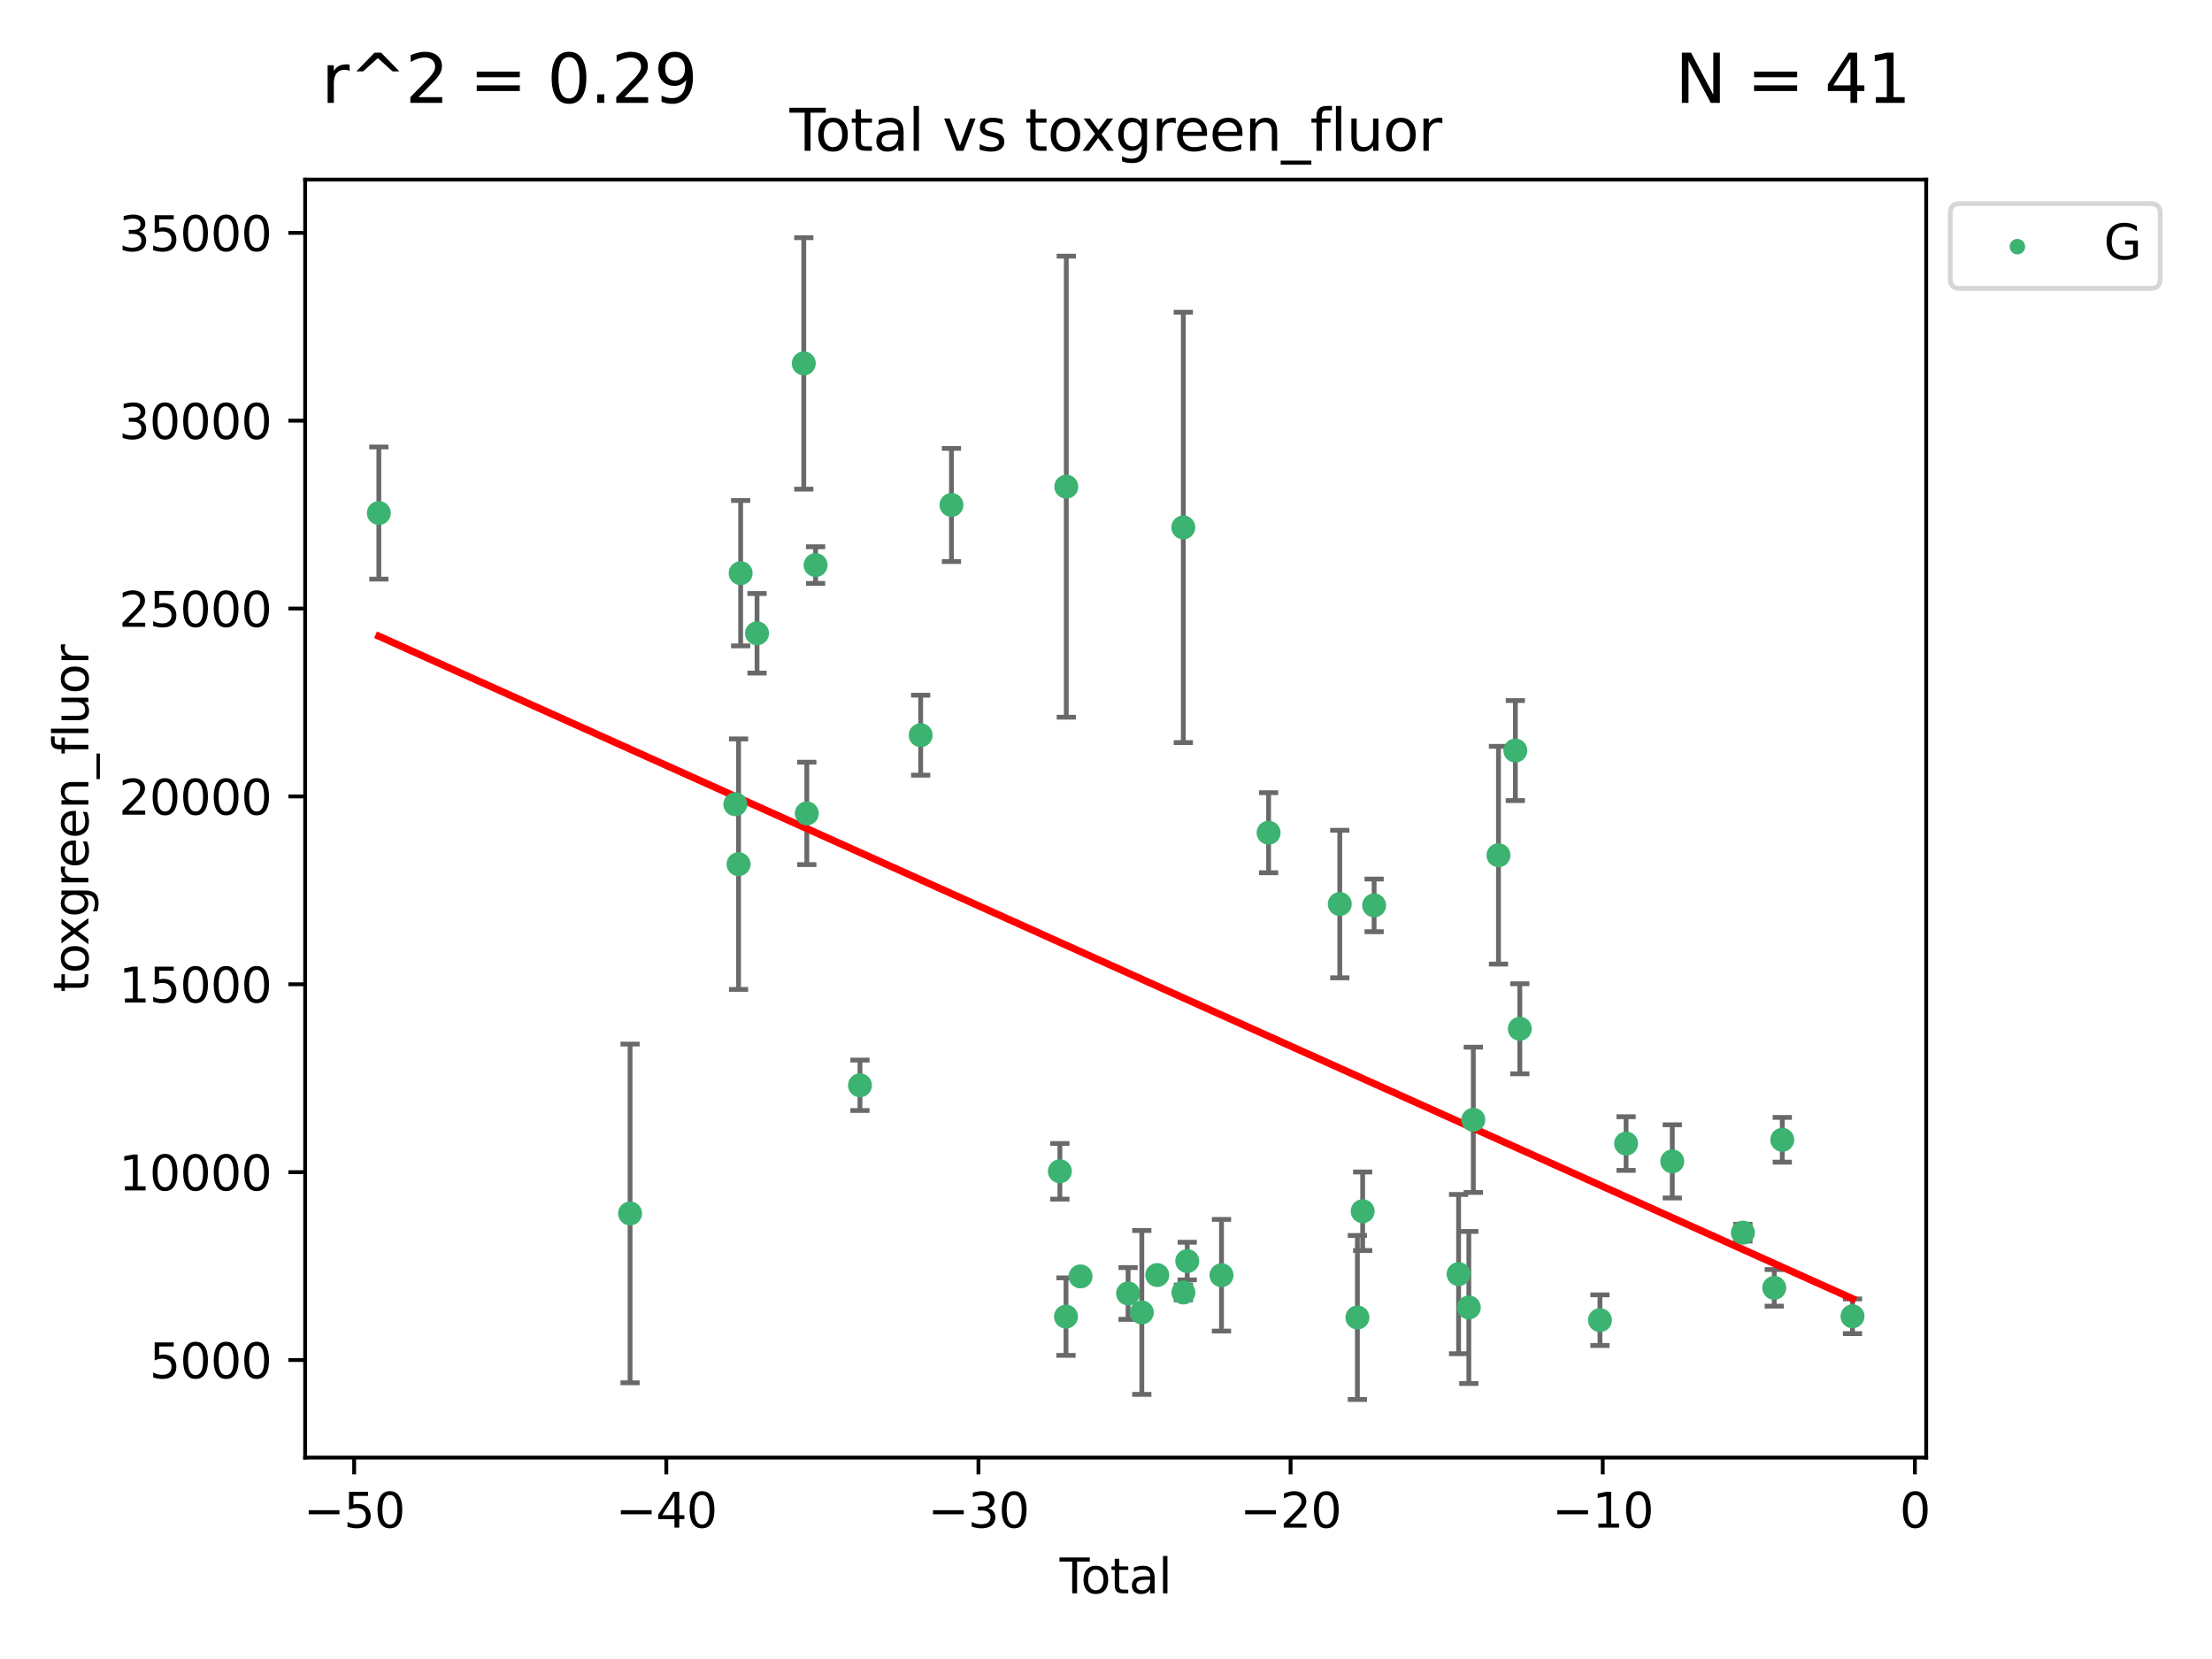 <?xml version="1.0" encoding="utf-8" standalone="no"?>
<!DOCTYPE svg PUBLIC "-//W3C//DTD SVG 1.1//EN"
  "http://www.w3.org/Graphics/SVG/1.1/DTD/svg11.dtd">
<svg xmlns:xlink="http://www.w3.org/1999/xlink" width="460.8pt" height="345.6pt" viewBox="0 0 460.8 345.6" xmlns="http://www.w3.org/2000/svg" version="1.1">
 <defs>
  <style type="text/css">*{stroke-linejoin: round; stroke-linecap: butt}</style>
 </defs>
 <g id="figure_1">
  <g id="patch_1">
   <path d="M 0 345.6 
L 460.8 345.6 
L 460.8 0 
L 0 0 
z
" style="fill: #ffffff"/>
  </g>
  <g id="axes_1">
   <g id="patch_2">
    <path d="M 63.571 303.64 
L 401.26 303.64 
L 401.26 37.411 
L 63.571 37.411 
z
" style="fill: #ffffff"/>
   </g>
   <g id="PathCollection_1">
    <defs>
     <path id="m7e77151338" d="M 0 1.118 
C 0.297 1.118 0.581 1 0.791 0.791 
C 1 0.581 1.118 0.297 1.118 0 
C 1.118 -0.297 1 -0.581 0.791 -0.791 
C 0.581 -1 0.297 -1.118 0 -1.118 
C -0.297 -1.118 -0.581 -1 -0.791 -0.791 
C -1 -0.581 -1.118 -0.297 -1.118 0 
C -1.118 0.297 -1 0.581 -0.791 0.791 
C -0.581 1 -0.297 1.118 0 1.118 
z
" style="stroke: #3cb371"/>
    </defs>
    <g clip-path="url(#pdbd7f18a4c)">
     <use xlink:href="#m7e77151338" x="78.921" y="106.875" style="fill: #3cb371; stroke: #3cb371"/>
     <use xlink:href="#m7e77151338" x="131.255" y="252.782" style="fill: #3cb371; stroke: #3cb371"/>
     <use xlink:href="#m7e77151338" x="153.182" y="167.541" style="fill: #3cb371; stroke: #3cb371"/>
     <use xlink:href="#m7e77151338" x="153.856" y="180.023" style="fill: #3cb371; stroke: #3cb371"/>
     <use xlink:href="#m7e77151338" x="154.291" y="119.403" style="fill: #3cb371; stroke: #3cb371"/>
     <use xlink:href="#m7e77151338" x="157.703" y="131.929" style="fill: #3cb371; stroke: #3cb371"/>
     <use xlink:href="#m7e77151338" x="167.443" y="75.706" style="fill: #3cb371; stroke: #3cb371"/>
     <use xlink:href="#m7e77151338" x="168.073" y="169.443" style="fill: #3cb371; stroke: #3cb371"/>
     <use xlink:href="#m7e77151338" x="169.905" y="117.716" style="fill: #3cb371; stroke: #3cb371"/>
     <use xlink:href="#m7e77151338" x="179.145" y="226.088" style="fill: #3cb371; stroke: #3cb371"/>
     <use xlink:href="#m7e77151338" x="191.794" y="153.153" style="fill: #3cb371; stroke: #3cb371"/>
     <use xlink:href="#m7e77151338" x="198.207" y="105.19" style="fill: #3cb371; stroke: #3cb371"/>
     <use xlink:href="#m7e77151338" x="220.79" y="244.002" style="fill: #3cb371; stroke: #3cb371"/>
     <use xlink:href="#m7e77151338" x="222.066" y="274.274" style="fill: #3cb371; stroke: #3cb371"/>
     <use xlink:href="#m7e77151338" x="222.127" y="101.383" style="fill: #3cb371; stroke: #3cb371"/>
     <use xlink:href="#m7e77151338" x="225.094" y="265.901" style="fill: #3cb371; stroke: #3cb371"/>
     <use xlink:href="#m7e77151338" x="235" y="269.452" style="fill: #3cb371; stroke: #3cb371"/>
     <use xlink:href="#m7e77151338" x="237.862" y="273.408" style="fill: #3cb371; stroke: #3cb371"/>
     <use xlink:href="#m7e77151338" x="241.071" y="265.614" style="fill: #3cb371; stroke: #3cb371"/>
     <use xlink:href="#m7e77151338" x="246.507" y="109.866" style="fill: #3cb371; stroke: #3cb371"/>
     <use xlink:href="#m7e77151338" x="246.522" y="269.245" style="fill: #3cb371; stroke: #3cb371"/>
     <use xlink:href="#m7e77151338" x="247.323" y="262.702" style="fill: #3cb371; stroke: #3cb371"/>
     <use xlink:href="#m7e77151338" x="254.461" y="265.654" style="fill: #3cb371; stroke: #3cb371"/>
     <use xlink:href="#m7e77151338" x="264.27" y="173.475" style="fill: #3cb371; stroke: #3cb371"/>
     <use xlink:href="#m7e77151338" x="279.101" y="188.327" style="fill: #3cb371; stroke: #3cb371"/>
     <use xlink:href="#m7e77151338" x="282.77" y="274.454" style="fill: #3cb371; stroke: #3cb371"/>
     <use xlink:href="#m7e77151338" x="283.868" y="252.324" style="fill: #3cb371; stroke: #3cb371"/>
     <use xlink:href="#m7e77151338" x="286.256" y="188.607" style="fill: #3cb371; stroke: #3cb371"/>
     <use xlink:href="#m7e77151338" x="303.852" y="265.417" style="fill: #3cb371; stroke: #3cb371"/>
     <use xlink:href="#m7e77151338" x="305.983" y="272.367" style="fill: #3cb371; stroke: #3cb371"/>
     <use xlink:href="#m7e77151338" x="306.919" y="233.275" style="fill: #3cb371; stroke: #3cb371"/>
     <use xlink:href="#m7e77151338" x="312.16" y="178.156" style="fill: #3cb371; stroke: #3cb371"/>
     <use xlink:href="#m7e77151338" x="315.677" y="156.356" style="fill: #3cb371; stroke: #3cb371"/>
     <use xlink:href="#m7e77151338" x="316.605" y="214.314" style="fill: #3cb371; stroke: #3cb371"/>
     <use xlink:href="#m7e77151338" x="333.301" y="275.015" style="fill: #3cb371; stroke: #3cb371"/>
     <use xlink:href="#m7e77151338" x="338.746" y="238.222" style="fill: #3cb371; stroke: #3cb371"/>
     <use xlink:href="#m7e77151338" x="348.366" y="241.937" style="fill: #3cb371; stroke: #3cb371"/>
     <use xlink:href="#m7e77151338" x="363.077" y="256.788" style="fill: #3cb371; stroke: #3cb371"/>
     <use xlink:href="#m7e77151338" x="369.611" y="268.283" style="fill: #3cb371; stroke: #3cb371"/>
     <use xlink:href="#m7e77151338" x="371.279" y="237.436" style="fill: #3cb371; stroke: #3cb371"/>
     <use xlink:href="#m7e77151338" x="385.911" y="274.203" style="fill: #3cb371; stroke: #3cb371"/>
    </g>
   </g>
   <g id="matplotlib.axis_1">
    <g id="xtick_1">
     <g id="line2d_1">
      <defs>
       <path id="m5be4076dfd" d="M 0 0 
L 0 3.5 
" style="stroke: #000000; stroke-width: 0.8"/>
      </defs>
      <g>
       <use xlink:href="#m5be4076dfd" x="73.777" y="303.64" style="stroke: #000000; stroke-width: 0.8"/>
      </g>
     </g>
     <g id="text_1">
      <!-- −50 -->
      <g transform="translate(63.224 318.238)scale(0.1 -0.1)">
       <defs>
        <path id="DejaVuSans-2212" d="M 678 2272 
L 4684 2272 
L 4684 1741 
L 678 1741 
L 678 2272 
z
" transform="scale(0.016)"/>
        <path id="DejaVuSans-35" d="M 691 4666 
L 3169 4666 
L 3169 4134 
L 1269 4134 
L 1269 2991 
Q 1406 3038 1543 3061 
Q 1681 3084 1819 3084 
Q 2600 3084 3056 2656 
Q 3513 2228 3513 1497 
Q 3513 744 3044 326 
Q 2575 -91 1722 -91 
Q 1428 -91 1123 -41 
Q 819 9 494 109 
L 494 744 
Q 775 591 1075 516 
Q 1375 441 1709 441 
Q 2250 441 2565 725 
Q 2881 1009 2881 1497 
Q 2881 1984 2565 2268 
Q 2250 2553 1709 2553 
Q 1456 2553 1204 2497 
Q 953 2441 691 2322 
L 691 4666 
z
" transform="scale(0.016)"/>
        <path id="DejaVuSans-30" d="M 2034 4250 
Q 1547 4250 1301 3770 
Q 1056 3291 1056 2328 
Q 1056 1369 1301 889 
Q 1547 409 2034 409 
Q 2525 409 2770 889 
Q 3016 1369 3016 2328 
Q 3016 3291 2770 3770 
Q 2525 4250 2034 4250 
z
M 2034 4750 
Q 2819 4750 3233 4129 
Q 3647 3509 3647 2328 
Q 3647 1150 3233 529 
Q 2819 -91 2034 -91 
Q 1250 -91 836 529 
Q 422 1150 422 2328 
Q 422 3509 836 4129 
Q 1250 4750 2034 4750 
z
" transform="scale(0.016)"/>
       </defs>
       <use xlink:href="#DejaVuSans-2212"/>
       <use xlink:href="#DejaVuSans-35" x="83.789"/>
       <use xlink:href="#DejaVuSans-30" x="147.412"/>
      </g>
     </g>
    </g>
    <g id="xtick_2">
     <g id="line2d_2">
      <g>
       <use xlink:href="#m5be4076dfd" x="138.802" y="303.64" style="stroke: #000000; stroke-width: 0.8"/>
      </g>
     </g>
     <g id="text_2">
      <!-- −40 -->
      <g transform="translate(128.25 318.238)scale(0.1 -0.1)">
       <defs>
        <path id="DejaVuSans-34" d="M 2419 4116 
L 825 1625 
L 2419 1625 
L 2419 4116 
z
M 2253 4666 
L 3047 4666 
L 3047 1625 
L 3713 1625 
L 3713 1100 
L 3047 1100 
L 3047 0 
L 2419 0 
L 2419 1100 
L 313 1100 
L 313 1709 
L 2253 4666 
z
" transform="scale(0.016)"/>
       </defs>
       <use xlink:href="#DejaVuSans-2212"/>
       <use xlink:href="#DejaVuSans-34" x="83.789"/>
       <use xlink:href="#DejaVuSans-30" x="147.412"/>
      </g>
     </g>
    </g>
    <g id="xtick_3">
     <g id="line2d_3">
      <g>
       <use xlink:href="#m5be4076dfd" x="203.828" y="303.64" style="stroke: #000000; stroke-width: 0.8"/>
      </g>
     </g>
     <g id="text_3">
      <!-- −30 -->
      <g transform="translate(193.275 318.238)scale(0.1 -0.1)">
       <defs>
        <path id="DejaVuSans-33" d="M 2597 2516 
Q 3050 2419 3304 2112 
Q 3559 1806 3559 1356 
Q 3559 666 3084 287 
Q 2609 -91 1734 -91 
Q 1441 -91 1130 -33 
Q 819 25 488 141 
L 488 750 
Q 750 597 1062 519 
Q 1375 441 1716 441 
Q 2309 441 2620 675 
Q 2931 909 2931 1356 
Q 2931 1769 2642 2001 
Q 2353 2234 1838 2234 
L 1294 2234 
L 1294 2753 
L 1863 2753 
Q 2328 2753 2575 2939 
Q 2822 3125 2822 3475 
Q 2822 3834 2567 4026 
Q 2313 4219 1838 4219 
Q 1578 4219 1281 4162 
Q 984 4106 628 3988 
L 628 4550 
Q 988 4650 1302 4700 
Q 1616 4750 1894 4750 
Q 2613 4750 3031 4423 
Q 3450 4097 3450 3541 
Q 3450 3153 3228 2886 
Q 3006 2619 2597 2516 
z
" transform="scale(0.016)"/>
       </defs>
       <use xlink:href="#DejaVuSans-2212"/>
       <use xlink:href="#DejaVuSans-33" x="83.789"/>
       <use xlink:href="#DejaVuSans-30" x="147.412"/>
      </g>
     </g>
    </g>
    <g id="xtick_4">
     <g id="line2d_4">
      <g>
       <use xlink:href="#m5be4076dfd" x="268.853" y="303.64" style="stroke: #000000; stroke-width: 0.8"/>
      </g>
     </g>
     <g id="text_4">
      <!-- −20 -->
      <g transform="translate(258.301 318.238)scale(0.1 -0.1)">
       <defs>
        <path id="DejaVuSans-32" d="M 1228 531 
L 3431 531 
L 3431 0 
L 469 0 
L 469 531 
Q 828 903 1448 1529 
Q 2069 2156 2228 2338 
Q 2531 2678 2651 2914 
Q 2772 3150 2772 3378 
Q 2772 3750 2511 3984 
Q 2250 4219 1831 4219 
Q 1534 4219 1204 4116 
Q 875 4013 500 3803 
L 500 4441 
Q 881 4594 1212 4672 
Q 1544 4750 1819 4750 
Q 2544 4750 2975 4387 
Q 3406 4025 3406 3419 
Q 3406 3131 3298 2873 
Q 3191 2616 2906 2266 
Q 2828 2175 2409 1742 
Q 1991 1309 1228 531 
z
" transform="scale(0.016)"/>
       </defs>
       <use xlink:href="#DejaVuSans-2212"/>
       <use xlink:href="#DejaVuSans-32" x="83.789"/>
       <use xlink:href="#DejaVuSans-30" x="147.412"/>
      </g>
     </g>
    </g>
    <g id="xtick_5">
     <g id="line2d_5">
      <g>
       <use xlink:href="#m5be4076dfd" x="333.879" y="303.64" style="stroke: #000000; stroke-width: 0.8"/>
      </g>
     </g>
     <g id="text_5">
      <!-- −10 -->
      <g transform="translate(323.327 318.238)scale(0.1 -0.1)">
       <defs>
        <path id="DejaVuSans-31" d="M 794 531 
L 1825 531 
L 1825 4091 
L 703 3866 
L 703 4441 
L 1819 4666 
L 2450 4666 
L 2450 531 
L 3481 531 
L 3481 0 
L 794 0 
L 794 531 
z
" transform="scale(0.016)"/>
       </defs>
       <use xlink:href="#DejaVuSans-2212"/>
       <use xlink:href="#DejaVuSans-31" x="83.789"/>
       <use xlink:href="#DejaVuSans-30" x="147.412"/>
      </g>
     </g>
    </g>
    <g id="xtick_6">
     <g id="line2d_6">
      <g>
       <use xlink:href="#m5be4076dfd" x="398.905" y="303.64" style="stroke: #000000; stroke-width: 0.8"/>
      </g>
     </g>
     <g id="text_6">
      <!-- 0 -->
      <g transform="translate(395.723 318.238)scale(0.1 -0.1)">
       <use xlink:href="#DejaVuSans-30"/>
      </g>
     </g>
    </g>
    <g id="text_7">
     <!-- Total -->
     <g transform="translate(220.739 331.917)scale(0.1 -0.1)">
      <defs>
       <path id="DejaVuSans-54" d="M -19 4666 
L 3928 4666 
L 3928 4134 
L 2272 4134 
L 2272 0 
L 1638 0 
L 1638 4134 
L -19 4134 
L -19 4666 
z
" transform="scale(0.016)"/>
       <path id="DejaVuSans-6f" d="M 1959 3097 
Q 1497 3097 1228 2736 
Q 959 2375 959 1747 
Q 959 1119 1226 758 
Q 1494 397 1959 397 
Q 2419 397 2687 759 
Q 2956 1122 2956 1747 
Q 2956 2369 2687 2733 
Q 2419 3097 1959 3097 
z
M 1959 3584 
Q 2709 3584 3137 3096 
Q 3566 2609 3566 1747 
Q 3566 888 3137 398 
Q 2709 -91 1959 -91 
Q 1206 -91 779 398 
Q 353 888 353 1747 
Q 353 2609 779 3096 
Q 1206 3584 1959 3584 
z
" transform="scale(0.016)"/>
       <path id="DejaVuSans-74" d="M 1172 4494 
L 1172 3500 
L 2356 3500 
L 2356 3053 
L 1172 3053 
L 1172 1153 
Q 1172 725 1289 603 
Q 1406 481 1766 481 
L 2356 481 
L 2356 0 
L 1766 0 
Q 1100 0 847 248 
Q 594 497 594 1153 
L 594 3053 
L 172 3053 
L 172 3500 
L 594 3500 
L 594 4494 
L 1172 4494 
z
" transform="scale(0.016)"/>
       <path id="DejaVuSans-61" d="M 2194 1759 
Q 1497 1759 1228 1600 
Q 959 1441 959 1056 
Q 959 750 1161 570 
Q 1363 391 1709 391 
Q 2188 391 2477 730 
Q 2766 1069 2766 1631 
L 2766 1759 
L 2194 1759 
z
M 3341 1997 
L 3341 0 
L 2766 0 
L 2766 531 
Q 2569 213 2275 61 
Q 1981 -91 1556 -91 
Q 1019 -91 701 211 
Q 384 513 384 1019 
Q 384 1609 779 1909 
Q 1175 2209 1959 2209 
L 2766 2209 
L 2766 2266 
Q 2766 2663 2505 2880 
Q 2244 3097 1772 3097 
Q 1472 3097 1187 3025 
Q 903 2953 641 2809 
L 641 3341 
Q 956 3463 1253 3523 
Q 1550 3584 1831 3584 
Q 2591 3584 2966 3190 
Q 3341 2797 3341 1997 
z
" transform="scale(0.016)"/>
       <path id="DejaVuSans-6c" d="M 603 4863 
L 1178 4863 
L 1178 0 
L 603 0 
L 603 4863 
z
" transform="scale(0.016)"/>
      </defs>
      <use xlink:href="#DejaVuSans-54"/>
      <use xlink:href="#DejaVuSans-6f" x="44.084"/>
      <use xlink:href="#DejaVuSans-74" x="105.266"/>
      <use xlink:href="#DejaVuSans-61" x="144.475"/>
      <use xlink:href="#DejaVuSans-6c" x="205.754"/>
     </g>
    </g>
   </g>
   <g id="matplotlib.axis_2">
    <g id="ytick_1">
     <g id="line2d_7">
      <defs>
       <path id="m361dbb2498" d="M 0 0 
L -3.5 0 
" style="stroke: #000000; stroke-width: 0.8"/>
      </defs>
      <g>
       <use xlink:href="#m361dbb2498" x="63.571" y="283.315" style="stroke: #000000; stroke-width: 0.8"/>
      </g>
     </g>
     <g id="text_8">
      <!-- 5000 -->
      <g transform="translate(31.121 287.114)scale(0.1 -0.1)">
       <use xlink:href="#DejaVuSans-35"/>
       <use xlink:href="#DejaVuSans-30" x="63.623"/>
       <use xlink:href="#DejaVuSans-30" x="127.246"/>
       <use xlink:href="#DejaVuSans-30" x="190.869"/>
      </g>
     </g>
    </g>
    <g id="ytick_2">
     <g id="line2d_8">
      <g>
       <use xlink:href="#m361dbb2498" x="63.571" y="244.179" style="stroke: #000000; stroke-width: 0.8"/>
      </g>
     </g>
     <g id="text_9">
      <!-- 10000 -->
      <g transform="translate(24.759 247.978)scale(0.1 -0.1)">
       <use xlink:href="#DejaVuSans-31"/>
       <use xlink:href="#DejaVuSans-30" x="63.623"/>
       <use xlink:href="#DejaVuSans-30" x="127.246"/>
       <use xlink:href="#DejaVuSans-30" x="190.869"/>
       <use xlink:href="#DejaVuSans-30" x="254.492"/>
      </g>
     </g>
    </g>
    <g id="ytick_3">
     <g id="line2d_9">
      <g>
       <use xlink:href="#m361dbb2498" x="63.571" y="205.044" style="stroke: #000000; stroke-width: 0.8"/>
      </g>
     </g>
     <g id="text_10">
      <!-- 15000 -->
      <g transform="translate(24.759 208.843)scale(0.1 -0.1)">
       <use xlink:href="#DejaVuSans-31"/>
       <use xlink:href="#DejaVuSans-35" x="63.623"/>
       <use xlink:href="#DejaVuSans-30" x="127.246"/>
       <use xlink:href="#DejaVuSans-30" x="190.869"/>
       <use xlink:href="#DejaVuSans-30" x="254.492"/>
      </g>
     </g>
    </g>
    <g id="ytick_4">
     <g id="line2d_10">
      <g>
       <use xlink:href="#m361dbb2498" x="63.571" y="165.908" style="stroke: #000000; stroke-width: 0.8"/>
      </g>
     </g>
     <g id="text_11">
      <!-- 20000 -->
      <g transform="translate(24.759 169.707)scale(0.1 -0.1)">
       <use xlink:href="#DejaVuSans-32"/>
       <use xlink:href="#DejaVuSans-30" x="63.623"/>
       <use xlink:href="#DejaVuSans-30" x="127.246"/>
       <use xlink:href="#DejaVuSans-30" x="190.869"/>
       <use xlink:href="#DejaVuSans-30" x="254.492"/>
      </g>
     </g>
    </g>
    <g id="ytick_5">
     <g id="line2d_11">
      <g>
       <use xlink:href="#m361dbb2498" x="63.571" y="126.773" style="stroke: #000000; stroke-width: 0.8"/>
      </g>
     </g>
     <g id="text_12">
      <!-- 25000 -->
      <g transform="translate(24.759 130.572)scale(0.1 -0.1)">
       <use xlink:href="#DejaVuSans-32"/>
       <use xlink:href="#DejaVuSans-35" x="63.623"/>
       <use xlink:href="#DejaVuSans-30" x="127.246"/>
       <use xlink:href="#DejaVuSans-30" x="190.869"/>
       <use xlink:href="#DejaVuSans-30" x="254.492"/>
      </g>
     </g>
    </g>
    <g id="ytick_6">
     <g id="line2d_12">
      <g>
       <use xlink:href="#m361dbb2498" x="63.571" y="87.637" style="stroke: #000000; stroke-width: 0.8"/>
      </g>
     </g>
     <g id="text_13">
      <!-- 30000 -->
      <g transform="translate(24.759 91.437)scale(0.1 -0.1)">
       <use xlink:href="#DejaVuSans-33"/>
       <use xlink:href="#DejaVuSans-30" x="63.623"/>
       <use xlink:href="#DejaVuSans-30" x="127.246"/>
       <use xlink:href="#DejaVuSans-30" x="190.869"/>
       <use xlink:href="#DejaVuSans-30" x="254.492"/>
      </g>
     </g>
    </g>
    <g id="ytick_7">
     <g id="line2d_13">
      <g>
       <use xlink:href="#m361dbb2498" x="63.571" y="48.502" style="stroke: #000000; stroke-width: 0.8"/>
      </g>
     </g>
     <g id="text_14">
      <!-- 35000 -->
      <g transform="translate(24.759 52.301)scale(0.1 -0.1)">
       <use xlink:href="#DejaVuSans-33"/>
       <use xlink:href="#DejaVuSans-35" x="63.623"/>
       <use xlink:href="#DejaVuSans-30" x="127.246"/>
       <use xlink:href="#DejaVuSans-30" x="190.869"/>
       <use xlink:href="#DejaVuSans-30" x="254.492"/>
      </g>
     </g>
    </g>
    <g id="text_15">
     <!-- toxgreen_fluor -->
     <g transform="translate(18.401 206.72)rotate(-90)scale(0.1 -0.1)">
      <defs>
       <path id="DejaVuSans-78" d="M 3513 3500 
L 2247 1797 
L 3578 0 
L 2900 0 
L 1881 1375 
L 863 0 
L 184 0 
L 1544 1831 
L 300 3500 
L 978 3500 
L 1906 2253 
L 2834 3500 
L 3513 3500 
z
" transform="scale(0.016)"/>
       <path id="DejaVuSans-67" d="M 2906 1791 
Q 2906 2416 2648 2759 
Q 2391 3103 1925 3103 
Q 1463 3103 1205 2759 
Q 947 2416 947 1791 
Q 947 1169 1205 825 
Q 1463 481 1925 481 
Q 2391 481 2648 825 
Q 2906 1169 2906 1791 
z
M 3481 434 
Q 3481 -459 3084 -895 
Q 2688 -1331 1869 -1331 
Q 1566 -1331 1297 -1286 
Q 1028 -1241 775 -1147 
L 775 -588 
Q 1028 -725 1275 -790 
Q 1522 -856 1778 -856 
Q 2344 -856 2625 -561 
Q 2906 -266 2906 331 
L 2906 616 
Q 2728 306 2450 153 
Q 2172 0 1784 0 
Q 1141 0 747 490 
Q 353 981 353 1791 
Q 353 2603 747 3093 
Q 1141 3584 1784 3584 
Q 2172 3584 2450 3431 
Q 2728 3278 2906 2969 
L 2906 3500 
L 3481 3500 
L 3481 434 
z
" transform="scale(0.016)"/>
       <path id="DejaVuSans-72" d="M 2631 2963 
Q 2534 3019 2420 3045 
Q 2306 3072 2169 3072 
Q 1681 3072 1420 2755 
Q 1159 2438 1159 1844 
L 1159 0 
L 581 0 
L 581 3500 
L 1159 3500 
L 1159 2956 
Q 1341 3275 1631 3429 
Q 1922 3584 2338 3584 
Q 2397 3584 2469 3576 
Q 2541 3569 2628 3553 
L 2631 2963 
z
" transform="scale(0.016)"/>
       <path id="DejaVuSans-65" d="M 3597 1894 
L 3597 1613 
L 953 1613 
Q 991 1019 1311 708 
Q 1631 397 2203 397 
Q 2534 397 2845 478 
Q 3156 559 3463 722 
L 3463 178 
Q 3153 47 2828 -22 
Q 2503 -91 2169 -91 
Q 1331 -91 842 396 
Q 353 884 353 1716 
Q 353 2575 817 3079 
Q 1281 3584 2069 3584 
Q 2775 3584 3186 3129 
Q 3597 2675 3597 1894 
z
M 3022 2063 
Q 3016 2534 2758 2815 
Q 2500 3097 2075 3097 
Q 1594 3097 1305 2825 
Q 1016 2553 972 2059 
L 3022 2063 
z
" transform="scale(0.016)"/>
       <path id="DejaVuSans-6e" d="M 3513 2113 
L 3513 0 
L 2938 0 
L 2938 2094 
Q 2938 2591 2744 2837 
Q 2550 3084 2163 3084 
Q 1697 3084 1428 2787 
Q 1159 2491 1159 1978 
L 1159 0 
L 581 0 
L 581 3500 
L 1159 3500 
L 1159 2956 
Q 1366 3272 1645 3428 
Q 1925 3584 2291 3584 
Q 2894 3584 3203 3211 
Q 3513 2838 3513 2113 
z
" transform="scale(0.016)"/>
       <path id="DejaVuSans-5f" d="M 3263 -1063 
L 3263 -1509 
L -63 -1509 
L -63 -1063 
L 3263 -1063 
z
" transform="scale(0.016)"/>
       <path id="DejaVuSans-66" d="M 2375 4863 
L 2375 4384 
L 1825 4384 
Q 1516 4384 1395 4259 
Q 1275 4134 1275 3809 
L 1275 3500 
L 2222 3500 
L 2222 3053 
L 1275 3053 
L 1275 0 
L 697 0 
L 697 3053 
L 147 3053 
L 147 3500 
L 697 3500 
L 697 3744 
Q 697 4328 969 4595 
Q 1241 4863 1831 4863 
L 2375 4863 
z
" transform="scale(0.016)"/>
       <path id="DejaVuSans-75" d="M 544 1381 
L 544 3500 
L 1119 3500 
L 1119 1403 
Q 1119 906 1312 657 
Q 1506 409 1894 409 
Q 2359 409 2629 706 
Q 2900 1003 2900 1516 
L 2900 3500 
L 3475 3500 
L 3475 0 
L 2900 0 
L 2900 538 
Q 2691 219 2414 64 
Q 2138 -91 1772 -91 
Q 1169 -91 856 284 
Q 544 659 544 1381 
z
M 1991 3584 
L 1991 3584 
z
" transform="scale(0.016)"/>
      </defs>
      <use xlink:href="#DejaVuSans-74"/>
      <use xlink:href="#DejaVuSans-6f" x="39.209"/>
      <use xlink:href="#DejaVuSans-78" x="97.266"/>
      <use xlink:href="#DejaVuSans-67" x="156.445"/>
      <use xlink:href="#DejaVuSans-72" x="219.922"/>
      <use xlink:href="#DejaVuSans-65" x="258.785"/>
      <use xlink:href="#DejaVuSans-65" x="320.309"/>
      <use xlink:href="#DejaVuSans-6e" x="381.832"/>
      <use xlink:href="#DejaVuSans-5f" x="445.211"/>
      <use xlink:href="#DejaVuSans-66" x="495.211"/>
      <use xlink:href="#DejaVuSans-6c" x="530.416"/>
      <use xlink:href="#DejaVuSans-75" x="558.199"/>
      <use xlink:href="#DejaVuSans-6f" x="621.578"/>
      <use xlink:href="#DejaVuSans-72" x="682.76"/>
     </g>
    </g>
   </g>
   <g id="LineCollection_1">
    <path d="M 78.921 120.641 
L 78.921 93.109 
" clip-path="url(#pdbd7f18a4c)" style="fill: none; stroke: #696969"/>
    <path d="M 131.255 288.058 
L 131.255 217.505 
" clip-path="url(#pdbd7f18a4c)" style="fill: none; stroke: #696969"/>
    <path d="M 153.182 168.075 
L 153.182 167.006 
" clip-path="url(#pdbd7f18a4c)" style="fill: none; stroke: #696969"/>
    <path d="M 153.856 206.115 
L 153.856 153.93 
" clip-path="url(#pdbd7f18a4c)" style="fill: none; stroke: #696969"/>
    <path d="M 154.291 134.545 
L 154.291 104.261 
" clip-path="url(#pdbd7f18a4c)" style="fill: none; stroke: #696969"/>
    <path d="M 157.703 140.215 
L 157.703 123.643 
" clip-path="url(#pdbd7f18a4c)" style="fill: none; stroke: #696969"/>
    <path d="M 167.443 101.899 
L 167.443 49.513 
" clip-path="url(#pdbd7f18a4c)" style="fill: none; stroke: #696969"/>
    <path d="M 168.073 180.107 
L 168.073 158.778 
" clip-path="url(#pdbd7f18a4c)" style="fill: none; stroke: #696969"/>
    <path d="M 169.905 121.533 
L 169.905 113.899 
" clip-path="url(#pdbd7f18a4c)" style="fill: none; stroke: #696969"/>
    <path d="M 179.145 231.343 
L 179.145 220.834 
" clip-path="url(#pdbd7f18a4c)" style="fill: none; stroke: #696969"/>
    <path d="M 191.794 161.481 
L 191.794 144.824 
" clip-path="url(#pdbd7f18a4c)" style="fill: none; stroke: #696969"/>
    <path d="M 198.207 116.972 
L 198.207 93.408 
" clip-path="url(#pdbd7f18a4c)" style="fill: none; stroke: #696969"/>
    <path d="M 220.79 249.797 
L 220.79 238.207 
" clip-path="url(#pdbd7f18a4c)" style="fill: none; stroke: #696969"/>
    <path d="M 222.066 282.344 
L 222.066 266.204 
" clip-path="url(#pdbd7f18a4c)" style="fill: none; stroke: #696969"/>
    <path d="M 222.127 149.407 
L 222.127 53.358 
" clip-path="url(#pdbd7f18a4c)" style="fill: none; stroke: #696969"/>
    <path d="M 225.094 266.441 
L 225.094 265.361 
" clip-path="url(#pdbd7f18a4c)" style="fill: none; stroke: #696969"/>
    <path d="M 235 274.845 
L 235 264.058 
" clip-path="url(#pdbd7f18a4c)" style="fill: none; stroke: #696969"/>
    <path d="M 237.862 290.476 
L 237.862 256.339 
" clip-path="url(#pdbd7f18a4c)" style="fill: none; stroke: #696969"/>
    <path d="M 241.071 266.333 
L 241.071 264.895 
" clip-path="url(#pdbd7f18a4c)" style="fill: none; stroke: #696969"/>
    <path d="M 246.507 154.693 
L 246.507 65.039 
" clip-path="url(#pdbd7f18a4c)" style="fill: none; stroke: #696969"/>
    <path d="M 246.522 270.788 
L 246.522 267.702 
" clip-path="url(#pdbd7f18a4c)" style="fill: none; stroke: #696969"/>
    <path d="M 247.323 266.621 
L 247.323 258.782 
" clip-path="url(#pdbd7f18a4c)" style="fill: none; stroke: #696969"/>
    <path d="M 254.461 277.287 
L 254.461 254.022 
" clip-path="url(#pdbd7f18a4c)" style="fill: none; stroke: #696969"/>
    <path d="M 264.27 181.815 
L 264.27 165.134 
" clip-path="url(#pdbd7f18a4c)" style="fill: none; stroke: #696969"/>
    <path d="M 279.101 203.699 
L 279.101 172.956 
" clip-path="url(#pdbd7f18a4c)" style="fill: none; stroke: #696969"/>
    <path d="M 282.77 291.539 
L 282.77 257.37 
" clip-path="url(#pdbd7f18a4c)" style="fill: none; stroke: #696969"/>
    <path d="M 283.868 260.497 
L 283.868 244.151 
" clip-path="url(#pdbd7f18a4c)" style="fill: none; stroke: #696969"/>
    <path d="M 286.256 194.089 
L 286.256 183.124 
" clip-path="url(#pdbd7f18a4c)" style="fill: none; stroke: #696969"/>
    <path d="M 303.852 282 
L 303.852 248.833 
" clip-path="url(#pdbd7f18a4c)" style="fill: none; stroke: #696969"/>
    <path d="M 305.983 288.206 
L 305.983 256.527 
" clip-path="url(#pdbd7f18a4c)" style="fill: none; stroke: #696969"/>
    <path d="M 306.919 248.41 
L 306.919 218.14 
" clip-path="url(#pdbd7f18a4c)" style="fill: none; stroke: #696969"/>
    <path d="M 312.16 200.835 
L 312.16 155.477 
" clip-path="url(#pdbd7f18a4c)" style="fill: none; stroke: #696969"/>
    <path d="M 315.677 166.771 
L 315.677 145.941 
" clip-path="url(#pdbd7f18a4c)" style="fill: none; stroke: #696969"/>
    <path d="M 316.605 223.693 
L 316.605 204.934 
" clip-path="url(#pdbd7f18a4c)" style="fill: none; stroke: #696969"/>
    <path d="M 333.301 280.292 
L 333.301 269.738 
" clip-path="url(#pdbd7f18a4c)" style="fill: none; stroke: #696969"/>
    <path d="M 338.746 243.809 
L 338.746 232.636 
" clip-path="url(#pdbd7f18a4c)" style="fill: none; stroke: #696969"/>
    <path d="M 348.366 249.561 
L 348.366 234.314 
" clip-path="url(#pdbd7f18a4c)" style="fill: none; stroke: #696969"/>
    <path d="M 363.077 258.537 
L 363.077 255.039 
" clip-path="url(#pdbd7f18a4c)" style="fill: none; stroke: #696969"/>
    <path d="M 369.611 272.1 
L 369.611 264.467 
" clip-path="url(#pdbd7f18a4c)" style="fill: none; stroke: #696969"/>
    <path d="M 371.279 242.097 
L 371.279 232.776 
" clip-path="url(#pdbd7f18a4c)" style="fill: none; stroke: #696969"/>
    <path d="M 385.911 277.818 
L 385.911 270.588 
" clip-path="url(#pdbd7f18a4c)" style="fill: none; stroke: #696969"/>
   </g>
   <g id="line2d_14">
    <defs>
     <path id="mfcce04a2fa" d="M 2 0 
L -2 -0 
" style="stroke: #696969"/>
    </defs>
    <g clip-path="url(#pdbd7f18a4c)">
     <use xlink:href="#mfcce04a2fa" x="78.921" y="120.641" style="fill: #696969; stroke: #696969"/>
     <use xlink:href="#mfcce04a2fa" x="131.255" y="288.058" style="fill: #696969; stroke: #696969"/>
     <use xlink:href="#mfcce04a2fa" x="153.182" y="168.075" style="fill: #696969; stroke: #696969"/>
     <use xlink:href="#mfcce04a2fa" x="153.856" y="206.115" style="fill: #696969; stroke: #696969"/>
     <use xlink:href="#mfcce04a2fa" x="154.291" y="134.545" style="fill: #696969; stroke: #696969"/>
     <use xlink:href="#mfcce04a2fa" x="157.703" y="140.215" style="fill: #696969; stroke: #696969"/>
     <use xlink:href="#mfcce04a2fa" x="167.443" y="101.899" style="fill: #696969; stroke: #696969"/>
     <use xlink:href="#mfcce04a2fa" x="168.073" y="180.107" style="fill: #696969; stroke: #696969"/>
     <use xlink:href="#mfcce04a2fa" x="169.905" y="121.533" style="fill: #696969; stroke: #696969"/>
     <use xlink:href="#mfcce04a2fa" x="179.145" y="231.343" style="fill: #696969; stroke: #696969"/>
     <use xlink:href="#mfcce04a2fa" x="191.794" y="161.481" style="fill: #696969; stroke: #696969"/>
     <use xlink:href="#mfcce04a2fa" x="198.207" y="116.972" style="fill: #696969; stroke: #696969"/>
     <use xlink:href="#mfcce04a2fa" x="220.79" y="249.797" style="fill: #696969; stroke: #696969"/>
     <use xlink:href="#mfcce04a2fa" x="222.066" y="282.344" style="fill: #696969; stroke: #696969"/>
     <use xlink:href="#mfcce04a2fa" x="222.127" y="149.407" style="fill: #696969; stroke: #696969"/>
     <use xlink:href="#mfcce04a2fa" x="225.094" y="266.441" style="fill: #696969; stroke: #696969"/>
     <use xlink:href="#mfcce04a2fa" x="235" y="274.845" style="fill: #696969; stroke: #696969"/>
     <use xlink:href="#mfcce04a2fa" x="237.862" y="290.476" style="fill: #696969; stroke: #696969"/>
     <use xlink:href="#mfcce04a2fa" x="241.071" y="266.333" style="fill: #696969; stroke: #696969"/>
     <use xlink:href="#mfcce04a2fa" x="246.507" y="154.693" style="fill: #696969; stroke: #696969"/>
     <use xlink:href="#mfcce04a2fa" x="246.522" y="270.788" style="fill: #696969; stroke: #696969"/>
     <use xlink:href="#mfcce04a2fa" x="247.323" y="266.621" style="fill: #696969; stroke: #696969"/>
     <use xlink:href="#mfcce04a2fa" x="254.461" y="277.287" style="fill: #696969; stroke: #696969"/>
     <use xlink:href="#mfcce04a2fa" x="264.27" y="181.815" style="fill: #696969; stroke: #696969"/>
     <use xlink:href="#mfcce04a2fa" x="279.101" y="203.699" style="fill: #696969; stroke: #696969"/>
     <use xlink:href="#mfcce04a2fa" x="282.77" y="291.539" style="fill: #696969; stroke: #696969"/>
     <use xlink:href="#mfcce04a2fa" x="283.868" y="260.497" style="fill: #696969; stroke: #696969"/>
     <use xlink:href="#mfcce04a2fa" x="286.256" y="194.089" style="fill: #696969; stroke: #696969"/>
     <use xlink:href="#mfcce04a2fa" x="303.852" y="282" style="fill: #696969; stroke: #696969"/>
     <use xlink:href="#mfcce04a2fa" x="305.983" y="288.206" style="fill: #696969; stroke: #696969"/>
     <use xlink:href="#mfcce04a2fa" x="306.919" y="248.41" style="fill: #696969; stroke: #696969"/>
     <use xlink:href="#mfcce04a2fa" x="312.16" y="200.835" style="fill: #696969; stroke: #696969"/>
     <use xlink:href="#mfcce04a2fa" x="315.677" y="166.771" style="fill: #696969; stroke: #696969"/>
     <use xlink:href="#mfcce04a2fa" x="316.605" y="223.693" style="fill: #696969; stroke: #696969"/>
     <use xlink:href="#mfcce04a2fa" x="333.301" y="280.292" style="fill: #696969; stroke: #696969"/>
     <use xlink:href="#mfcce04a2fa" x="338.746" y="243.809" style="fill: #696969; stroke: #696969"/>
     <use xlink:href="#mfcce04a2fa" x="348.366" y="249.561" style="fill: #696969; stroke: #696969"/>
     <use xlink:href="#mfcce04a2fa" x="363.077" y="258.537" style="fill: #696969; stroke: #696969"/>
     <use xlink:href="#mfcce04a2fa" x="369.611" y="272.1" style="fill: #696969; stroke: #696969"/>
     <use xlink:href="#mfcce04a2fa" x="371.279" y="242.097" style="fill: #696969; stroke: #696969"/>
     <use xlink:href="#mfcce04a2fa" x="385.911" y="277.818" style="fill: #696969; stroke: #696969"/>
    </g>
   </g>
   <g id="line2d_15">
    <g clip-path="url(#pdbd7f18a4c)">
     <use xlink:href="#mfcce04a2fa" x="78.921" y="93.109" style="fill: #696969; stroke: #696969"/>
     <use xlink:href="#mfcce04a2fa" x="131.255" y="217.505" style="fill: #696969; stroke: #696969"/>
     <use xlink:href="#mfcce04a2fa" x="153.182" y="167.006" style="fill: #696969; stroke: #696969"/>
     <use xlink:href="#mfcce04a2fa" x="153.856" y="153.93" style="fill: #696969; stroke: #696969"/>
     <use xlink:href="#mfcce04a2fa" x="154.291" y="104.261" style="fill: #696969; stroke: #696969"/>
     <use xlink:href="#mfcce04a2fa" x="157.703" y="123.643" style="fill: #696969; stroke: #696969"/>
     <use xlink:href="#mfcce04a2fa" x="167.443" y="49.513" style="fill: #696969; stroke: #696969"/>
     <use xlink:href="#mfcce04a2fa" x="168.073" y="158.778" style="fill: #696969; stroke: #696969"/>
     <use xlink:href="#mfcce04a2fa" x="169.905" y="113.899" style="fill: #696969; stroke: #696969"/>
     <use xlink:href="#mfcce04a2fa" x="179.145" y="220.834" style="fill: #696969; stroke: #696969"/>
     <use xlink:href="#mfcce04a2fa" x="191.794" y="144.824" style="fill: #696969; stroke: #696969"/>
     <use xlink:href="#mfcce04a2fa" x="198.207" y="93.408" style="fill: #696969; stroke: #696969"/>
     <use xlink:href="#mfcce04a2fa" x="220.79" y="238.207" style="fill: #696969; stroke: #696969"/>
     <use xlink:href="#mfcce04a2fa" x="222.066" y="266.204" style="fill: #696969; stroke: #696969"/>
     <use xlink:href="#mfcce04a2fa" x="222.127" y="53.358" style="fill: #696969; stroke: #696969"/>
     <use xlink:href="#mfcce04a2fa" x="225.094" y="265.361" style="fill: #696969; stroke: #696969"/>
     <use xlink:href="#mfcce04a2fa" x="235" y="264.058" style="fill: #696969; stroke: #696969"/>
     <use xlink:href="#mfcce04a2fa" x="237.862" y="256.339" style="fill: #696969; stroke: #696969"/>
     <use xlink:href="#mfcce04a2fa" x="241.071" y="264.895" style="fill: #696969; stroke: #696969"/>
     <use xlink:href="#mfcce04a2fa" x="246.507" y="65.039" style="fill: #696969; stroke: #696969"/>
     <use xlink:href="#mfcce04a2fa" x="246.522" y="267.702" style="fill: #696969; stroke: #696969"/>
     <use xlink:href="#mfcce04a2fa" x="247.323" y="258.782" style="fill: #696969; stroke: #696969"/>
     <use xlink:href="#mfcce04a2fa" x="254.461" y="254.022" style="fill: #696969; stroke: #696969"/>
     <use xlink:href="#mfcce04a2fa" x="264.27" y="165.134" style="fill: #696969; stroke: #696969"/>
     <use xlink:href="#mfcce04a2fa" x="279.101" y="172.956" style="fill: #696969; stroke: #696969"/>
     <use xlink:href="#mfcce04a2fa" x="282.77" y="257.37" style="fill: #696969; stroke: #696969"/>
     <use xlink:href="#mfcce04a2fa" x="283.868" y="244.151" style="fill: #696969; stroke: #696969"/>
     <use xlink:href="#mfcce04a2fa" x="286.256" y="183.124" style="fill: #696969; stroke: #696969"/>
     <use xlink:href="#mfcce04a2fa" x="303.852" y="248.833" style="fill: #696969; stroke: #696969"/>
     <use xlink:href="#mfcce04a2fa" x="305.983" y="256.527" style="fill: #696969; stroke: #696969"/>
     <use xlink:href="#mfcce04a2fa" x="306.919" y="218.14" style="fill: #696969; stroke: #696969"/>
     <use xlink:href="#mfcce04a2fa" x="312.16" y="155.477" style="fill: #696969; stroke: #696969"/>
     <use xlink:href="#mfcce04a2fa" x="315.677" y="145.941" style="fill: #696969; stroke: #696969"/>
     <use xlink:href="#mfcce04a2fa" x="316.605" y="204.934" style="fill: #696969; stroke: #696969"/>
     <use xlink:href="#mfcce04a2fa" x="333.301" y="269.738" style="fill: #696969; stroke: #696969"/>
     <use xlink:href="#mfcce04a2fa" x="338.746" y="232.636" style="fill: #696969; stroke: #696969"/>
     <use xlink:href="#mfcce04a2fa" x="348.366" y="234.314" style="fill: #696969; stroke: #696969"/>
     <use xlink:href="#mfcce04a2fa" x="363.077" y="255.039" style="fill: #696969; stroke: #696969"/>
     <use xlink:href="#mfcce04a2fa" x="369.611" y="264.467" style="fill: #696969; stroke: #696969"/>
     <use xlink:href="#mfcce04a2fa" x="371.279" y="232.776" style="fill: #696969; stroke: #696969"/>
     <use xlink:href="#mfcce04a2fa" x="385.911" y="270.588" style="fill: #696969; stroke: #696969"/>
    </g>
   </g>
   <g id="line2d_16">
    <path d="M 78.921 132.533 
L 131.255 156.06 
L 153.182 165.917 
L 153.856 166.221 
L 154.291 166.416 
L 157.703 167.95 
L 167.443 172.328 
L 168.073 172.612 
L 169.905 173.436 
L 179.145 177.59 
L 191.794 183.276 
L 198.207 186.159 
L 220.79 196.311 
L 222.066 196.885 
L 222.127 196.912 
L 225.094 198.246 
L 235 202.7 
L 237.862 203.986 
L 241.071 205.429 
L 246.507 207.872 
L 246.522 207.879 
L 247.323 208.24 
L 254.461 211.448 
L 264.27 215.858 
L 279.101 222.525 
L 282.77 224.175 
L 283.868 224.669 
L 286.256 225.742 
L 303.852 233.653 
L 305.983 234.61 
L 306.919 235.031 
L 312.16 237.387 
L 315.677 238.969 
L 316.605 239.386 
L 333.301 246.891 
L 338.746 249.339 
L 348.366 253.664 
L 363.077 260.277 
L 369.611 263.215 
L 371.279 263.965 
L 385.911 270.543 
" clip-path="url(#pdbd7f18a4c)" style="fill: none; stroke: #ff0000; stroke-width: 1.5; stroke-linecap: square"/>
   </g>
   <g id="line2d_17">
    <defs>
     <path id="m92d1e7b587" d="M 0 2 
C 0.53 2 1.039 1.789 1.414 1.414 
C 1.789 1.039 2 0.53 2 0 
C 2 -0.53 1.789 -1.039 1.414 -1.414 
C 1.039 -1.789 0.53 -2 0 -2 
C -0.53 -2 -1.039 -1.789 -1.414 -1.414 
C -1.789 -1.039 -2 -0.53 -2 0 
C -2 0.53 -1.789 1.039 -1.414 1.414 
C -1.039 1.789 -0.53 2 0 2 
z
" style="stroke: #3cb371"/>
    </defs>
    <g clip-path="url(#pdbd7f18a4c)">
     <use xlink:href="#m92d1e7b587" x="78.921" y="106.875" style="fill: #3cb371; stroke: #3cb371"/>
     <use xlink:href="#m92d1e7b587" x="131.255" y="252.782" style="fill: #3cb371; stroke: #3cb371"/>
     <use xlink:href="#m92d1e7b587" x="153.182" y="167.541" style="fill: #3cb371; stroke: #3cb371"/>
     <use xlink:href="#m92d1e7b587" x="153.856" y="180.023" style="fill: #3cb371; stroke: #3cb371"/>
     <use xlink:href="#m92d1e7b587" x="154.291" y="119.403" style="fill: #3cb371; stroke: #3cb371"/>
     <use xlink:href="#m92d1e7b587" x="157.703" y="131.929" style="fill: #3cb371; stroke: #3cb371"/>
     <use xlink:href="#m92d1e7b587" x="167.443" y="75.706" style="fill: #3cb371; stroke: #3cb371"/>
     <use xlink:href="#m92d1e7b587" x="168.073" y="169.443" style="fill: #3cb371; stroke: #3cb371"/>
     <use xlink:href="#m92d1e7b587" x="169.905" y="117.716" style="fill: #3cb371; stroke: #3cb371"/>
     <use xlink:href="#m92d1e7b587" x="179.145" y="226.088" style="fill: #3cb371; stroke: #3cb371"/>
     <use xlink:href="#m92d1e7b587" x="191.794" y="153.153" style="fill: #3cb371; stroke: #3cb371"/>
     <use xlink:href="#m92d1e7b587" x="198.207" y="105.19" style="fill: #3cb371; stroke: #3cb371"/>
     <use xlink:href="#m92d1e7b587" x="220.79" y="244.002" style="fill: #3cb371; stroke: #3cb371"/>
     <use xlink:href="#m92d1e7b587" x="222.066" y="274.274" style="fill: #3cb371; stroke: #3cb371"/>
     <use xlink:href="#m92d1e7b587" x="222.127" y="101.383" style="fill: #3cb371; stroke: #3cb371"/>
     <use xlink:href="#m92d1e7b587" x="225.094" y="265.901" style="fill: #3cb371; stroke: #3cb371"/>
     <use xlink:href="#m92d1e7b587" x="235" y="269.452" style="fill: #3cb371; stroke: #3cb371"/>
     <use xlink:href="#m92d1e7b587" x="237.862" y="273.408" style="fill: #3cb371; stroke: #3cb371"/>
     <use xlink:href="#m92d1e7b587" x="241.071" y="265.614" style="fill: #3cb371; stroke: #3cb371"/>
     <use xlink:href="#m92d1e7b587" x="246.507" y="109.866" style="fill: #3cb371; stroke: #3cb371"/>
     <use xlink:href="#m92d1e7b587" x="246.522" y="269.245" style="fill: #3cb371; stroke: #3cb371"/>
     <use xlink:href="#m92d1e7b587" x="247.323" y="262.702" style="fill: #3cb371; stroke: #3cb371"/>
     <use xlink:href="#m92d1e7b587" x="254.461" y="265.654" style="fill: #3cb371; stroke: #3cb371"/>
     <use xlink:href="#m92d1e7b587" x="264.27" y="173.475" style="fill: #3cb371; stroke: #3cb371"/>
     <use xlink:href="#m92d1e7b587" x="279.101" y="188.327" style="fill: #3cb371; stroke: #3cb371"/>
     <use xlink:href="#m92d1e7b587" x="282.77" y="274.454" style="fill: #3cb371; stroke: #3cb371"/>
     <use xlink:href="#m92d1e7b587" x="283.868" y="252.324" style="fill: #3cb371; stroke: #3cb371"/>
     <use xlink:href="#m92d1e7b587" x="286.256" y="188.607" style="fill: #3cb371; stroke: #3cb371"/>
     <use xlink:href="#m92d1e7b587" x="303.852" y="265.417" style="fill: #3cb371; stroke: #3cb371"/>
     <use xlink:href="#m92d1e7b587" x="305.983" y="272.367" style="fill: #3cb371; stroke: #3cb371"/>
     <use xlink:href="#m92d1e7b587" x="306.919" y="233.275" style="fill: #3cb371; stroke: #3cb371"/>
     <use xlink:href="#m92d1e7b587" x="312.16" y="178.156" style="fill: #3cb371; stroke: #3cb371"/>
     <use xlink:href="#m92d1e7b587" x="315.677" y="156.356" style="fill: #3cb371; stroke: #3cb371"/>
     <use xlink:href="#m92d1e7b587" x="316.605" y="214.314" style="fill: #3cb371; stroke: #3cb371"/>
     <use xlink:href="#m92d1e7b587" x="333.301" y="275.015" style="fill: #3cb371; stroke: #3cb371"/>
     <use xlink:href="#m92d1e7b587" x="338.746" y="238.222" style="fill: #3cb371; stroke: #3cb371"/>
     <use xlink:href="#m92d1e7b587" x="348.366" y="241.937" style="fill: #3cb371; stroke: #3cb371"/>
     <use xlink:href="#m92d1e7b587" x="363.077" y="256.788" style="fill: #3cb371; stroke: #3cb371"/>
     <use xlink:href="#m92d1e7b587" x="369.611" y="268.283" style="fill: #3cb371; stroke: #3cb371"/>
     <use xlink:href="#m92d1e7b587" x="371.279" y="237.436" style="fill: #3cb371; stroke: #3cb371"/>
     <use xlink:href="#m92d1e7b587" x="385.911" y="274.203" style="fill: #3cb371; stroke: #3cb371"/>
    </g>
   </g>
   <g id="patch_3">
    <path d="M 63.571 303.64 
L 63.571 37.411 
" style="fill: none; stroke: #000000; stroke-width: 0.8; stroke-linejoin: miter; stroke-linecap: square"/>
   </g>
   <g id="patch_4">
    <path d="M 401.26 303.64 
L 401.26 37.411 
" style="fill: none; stroke: #000000; stroke-width: 0.8; stroke-linejoin: miter; stroke-linecap: square"/>
   </g>
   <g id="patch_5">
    <path d="M 63.571 303.64 
L 401.26 303.64 
" style="fill: none; stroke: #000000; stroke-width: 0.8; stroke-linejoin: miter; stroke-linecap: square"/>
   </g>
   <g id="patch_6">
    <path d="M 63.571 37.411 
L 401.26 37.411 
" style="fill: none; stroke: #000000; stroke-width: 0.8; stroke-linejoin: miter; stroke-linecap: square"/>
   </g>
   <g id="text_16">
    <!-- N = 41 -->
    <g transform="translate(348.964 21.426)scale(0.14 -0.14)">
     <defs>
      <path id="DejaVuSans-4e" d="M 628 4666 
L 1478 4666 
L 3547 763 
L 3547 4666 
L 4159 4666 
L 4159 0 
L 3309 0 
L 1241 3903 
L 1241 0 
L 628 0 
L 628 4666 
z
" transform="scale(0.016)"/>
      <path id="DejaVuSans-20" transform="scale(0.016)"/>
      <path id="DejaVuSans-3d" d="M 678 2906 
L 4684 2906 
L 4684 2381 
L 678 2381 
L 678 2906 
z
M 678 1631 
L 4684 1631 
L 4684 1100 
L 678 1100 
L 678 1631 
z
" transform="scale(0.016)"/>
     </defs>
     <use xlink:href="#DejaVuSans-4e"/>
     <use xlink:href="#DejaVuSans-20" x="74.805"/>
     <use xlink:href="#DejaVuSans-3d" x="106.592"/>
     <use xlink:href="#DejaVuSans-20" x="190.381"/>
     <use xlink:href="#DejaVuSans-34" x="222.168"/>
     <use xlink:href="#DejaVuSans-31" x="285.791"/>
    </g>
   </g>
   <g id="text_17">
    <!-- r^2 = 0.29 -->
    <g transform="translate(66.948 21.426)scale(0.14 -0.14)">
     <defs>
      <path id="DejaVuSans-5e" d="M 2988 4666 
L 4684 2925 
L 4056 2925 
L 2681 4159 
L 1306 2925 
L 678 2925 
L 2375 4666 
L 2988 4666 
z
" transform="scale(0.016)"/>
      <path id="DejaVuSans-2e" d="M 684 794 
L 1344 794 
L 1344 0 
L 684 0 
L 684 794 
z
" transform="scale(0.016)"/>
      <path id="DejaVuSans-39" d="M 703 97 
L 703 672 
Q 941 559 1184 500 
Q 1428 441 1663 441 
Q 2288 441 2617 861 
Q 2947 1281 2994 2138 
Q 2813 1869 2534 1725 
Q 2256 1581 1919 1581 
Q 1219 1581 811 2004 
Q 403 2428 403 3163 
Q 403 3881 828 4315 
Q 1253 4750 1959 4750 
Q 2769 4750 3195 4129 
Q 3622 3509 3622 2328 
Q 3622 1225 3098 567 
Q 2575 -91 1691 -91 
Q 1453 -91 1209 -44 
Q 966 3 703 97 
z
M 1959 2075 
Q 2384 2075 2632 2365 
Q 2881 2656 2881 3163 
Q 2881 3666 2632 3958 
Q 2384 4250 1959 4250 
Q 1534 4250 1286 3958 
Q 1038 3666 1038 3163 
Q 1038 2656 1286 2365 
Q 1534 2075 1959 2075 
z
" transform="scale(0.016)"/>
     </defs>
     <use xlink:href="#DejaVuSans-72"/>
     <use xlink:href="#DejaVuSans-5e" x="41.113"/>
     <use xlink:href="#DejaVuSans-32" x="124.902"/>
     <use xlink:href="#DejaVuSans-20" x="188.525"/>
     <use xlink:href="#DejaVuSans-3d" x="220.312"/>
     <use xlink:href="#DejaVuSans-20" x="304.102"/>
     <use xlink:href="#DejaVuSans-30" x="335.889"/>
     <use xlink:href="#DejaVuSans-2e" x="399.512"/>
     <use xlink:href="#DejaVuSans-32" x="431.299"/>
     <use xlink:href="#DejaVuSans-39" x="494.922"/>
    </g>
   </g>
   <g id="text_18">
    <!-- Total vs toxgreen_fluor -->
    <g transform="translate(164.48 31.411)scale(0.12 -0.12)">
     <defs>
      <path id="DejaVuSans-76" d="M 191 3500 
L 800 3500 
L 1894 563 
L 2988 3500 
L 3597 3500 
L 2284 0 
L 1503 0 
L 191 3500 
z
" transform="scale(0.016)"/>
      <path id="DejaVuSans-73" d="M 2834 3397 
L 2834 2853 
Q 2591 2978 2328 3040 
Q 2066 3103 1784 3103 
Q 1356 3103 1142 2972 
Q 928 2841 928 2578 
Q 928 2378 1081 2264 
Q 1234 2150 1697 2047 
L 1894 2003 
Q 2506 1872 2764 1633 
Q 3022 1394 3022 966 
Q 3022 478 2636 193 
Q 2250 -91 1575 -91 
Q 1294 -91 989 -36 
Q 684 19 347 128 
L 347 722 
Q 666 556 975 473 
Q 1284 391 1588 391 
Q 1994 391 2212 530 
Q 2431 669 2431 922 
Q 2431 1156 2273 1281 
Q 2116 1406 1581 1522 
L 1381 1569 
Q 847 1681 609 1914 
Q 372 2147 372 2553 
Q 372 3047 722 3315 
Q 1072 3584 1716 3584 
Q 2034 3584 2315 3537 
Q 2597 3491 2834 3397 
z
" transform="scale(0.016)"/>
     </defs>
     <use xlink:href="#DejaVuSans-54"/>
     <use xlink:href="#DejaVuSans-6f" x="44.084"/>
     <use xlink:href="#DejaVuSans-74" x="105.266"/>
     <use xlink:href="#DejaVuSans-61" x="144.475"/>
     <use xlink:href="#DejaVuSans-6c" x="205.754"/>
     <use xlink:href="#DejaVuSans-20" x="233.537"/>
     <use xlink:href="#DejaVuSans-76" x="265.324"/>
     <use xlink:href="#DejaVuSans-73" x="324.504"/>
     <use xlink:href="#DejaVuSans-20" x="376.604"/>
     <use xlink:href="#DejaVuSans-74" x="408.391"/>
     <use xlink:href="#DejaVuSans-6f" x="447.6"/>
     <use xlink:href="#DejaVuSans-78" x="505.656"/>
     <use xlink:href="#DejaVuSans-67" x="564.836"/>
     <use xlink:href="#DejaVuSans-72" x="628.312"/>
     <use xlink:href="#DejaVuSans-65" x="667.176"/>
     <use xlink:href="#DejaVuSans-65" x="728.699"/>
     <use xlink:href="#DejaVuSans-6e" x="790.223"/>
     <use xlink:href="#DejaVuSans-5f" x="853.602"/>
     <use xlink:href="#DejaVuSans-66" x="903.602"/>
     <use xlink:href="#DejaVuSans-6c" x="938.807"/>
     <use xlink:href="#DejaVuSans-75" x="966.59"/>
     <use xlink:href="#DejaVuSans-6f" x="1029.969"/>
     <use xlink:href="#DejaVuSans-72" x="1091.15"/>
    </g>
   </g>
   <g id="legend_1">
    <g id="patch_7">
     <path d="M 408.26 60.089 
L 448.008 60.089 
Q 450.008 60.089 450.008 58.089 
L 450.008 44.411 
Q 450.008 42.411 448.008 42.411 
L 408.26 42.411 
Q 406.26 42.411 406.26 44.411 
L 406.26 58.089 
Q 406.26 60.089 408.26 60.089 
z
" style="fill: #ffffff; opacity: 0.8; stroke: #cccccc; stroke-linejoin: miter"/>
    </g>
    <g id="PathCollection_2">
     <g>
      <use xlink:href="#m7e77151338" x="420.26" y="51.385" style="fill: #3cb371; stroke: #3cb371"/>
     </g>
    </g>
    <g id="text_19">
     <!-- G -->
     <g transform="translate(438.26 54.01)scale(0.1 -0.1)">
      <defs>
       <path id="DejaVuSans-47" d="M 3809 666 
L 3809 1919 
L 2778 1919 
L 2778 2438 
L 4434 2438 
L 4434 434 
Q 4069 175 3628 42 
Q 3188 -91 2688 -91 
Q 1594 -91 976 548 
Q 359 1188 359 2328 
Q 359 3472 976 4111 
Q 1594 4750 2688 4750 
Q 3144 4750 3555 4637 
Q 3966 4525 4313 4306 
L 4313 3634 
Q 3963 3931 3569 4081 
Q 3175 4231 2741 4231 
Q 1884 4231 1454 3753 
Q 1025 3275 1025 2328 
Q 1025 1384 1454 906 
Q 1884 428 2741 428 
Q 3075 428 3337 486 
Q 3600 544 3809 666 
z
" transform="scale(0.016)"/>
      </defs>
      <use xlink:href="#DejaVuSans-47"/>
     </g>
    </g>
   </g>
  </g>
 </g>
 <defs>
  <clipPath id="pdbd7f18a4c">
   <rect x="63.571" y="37.411" width="337.689" height="266.229"/>
  </clipPath>
 </defs>
</svg>
